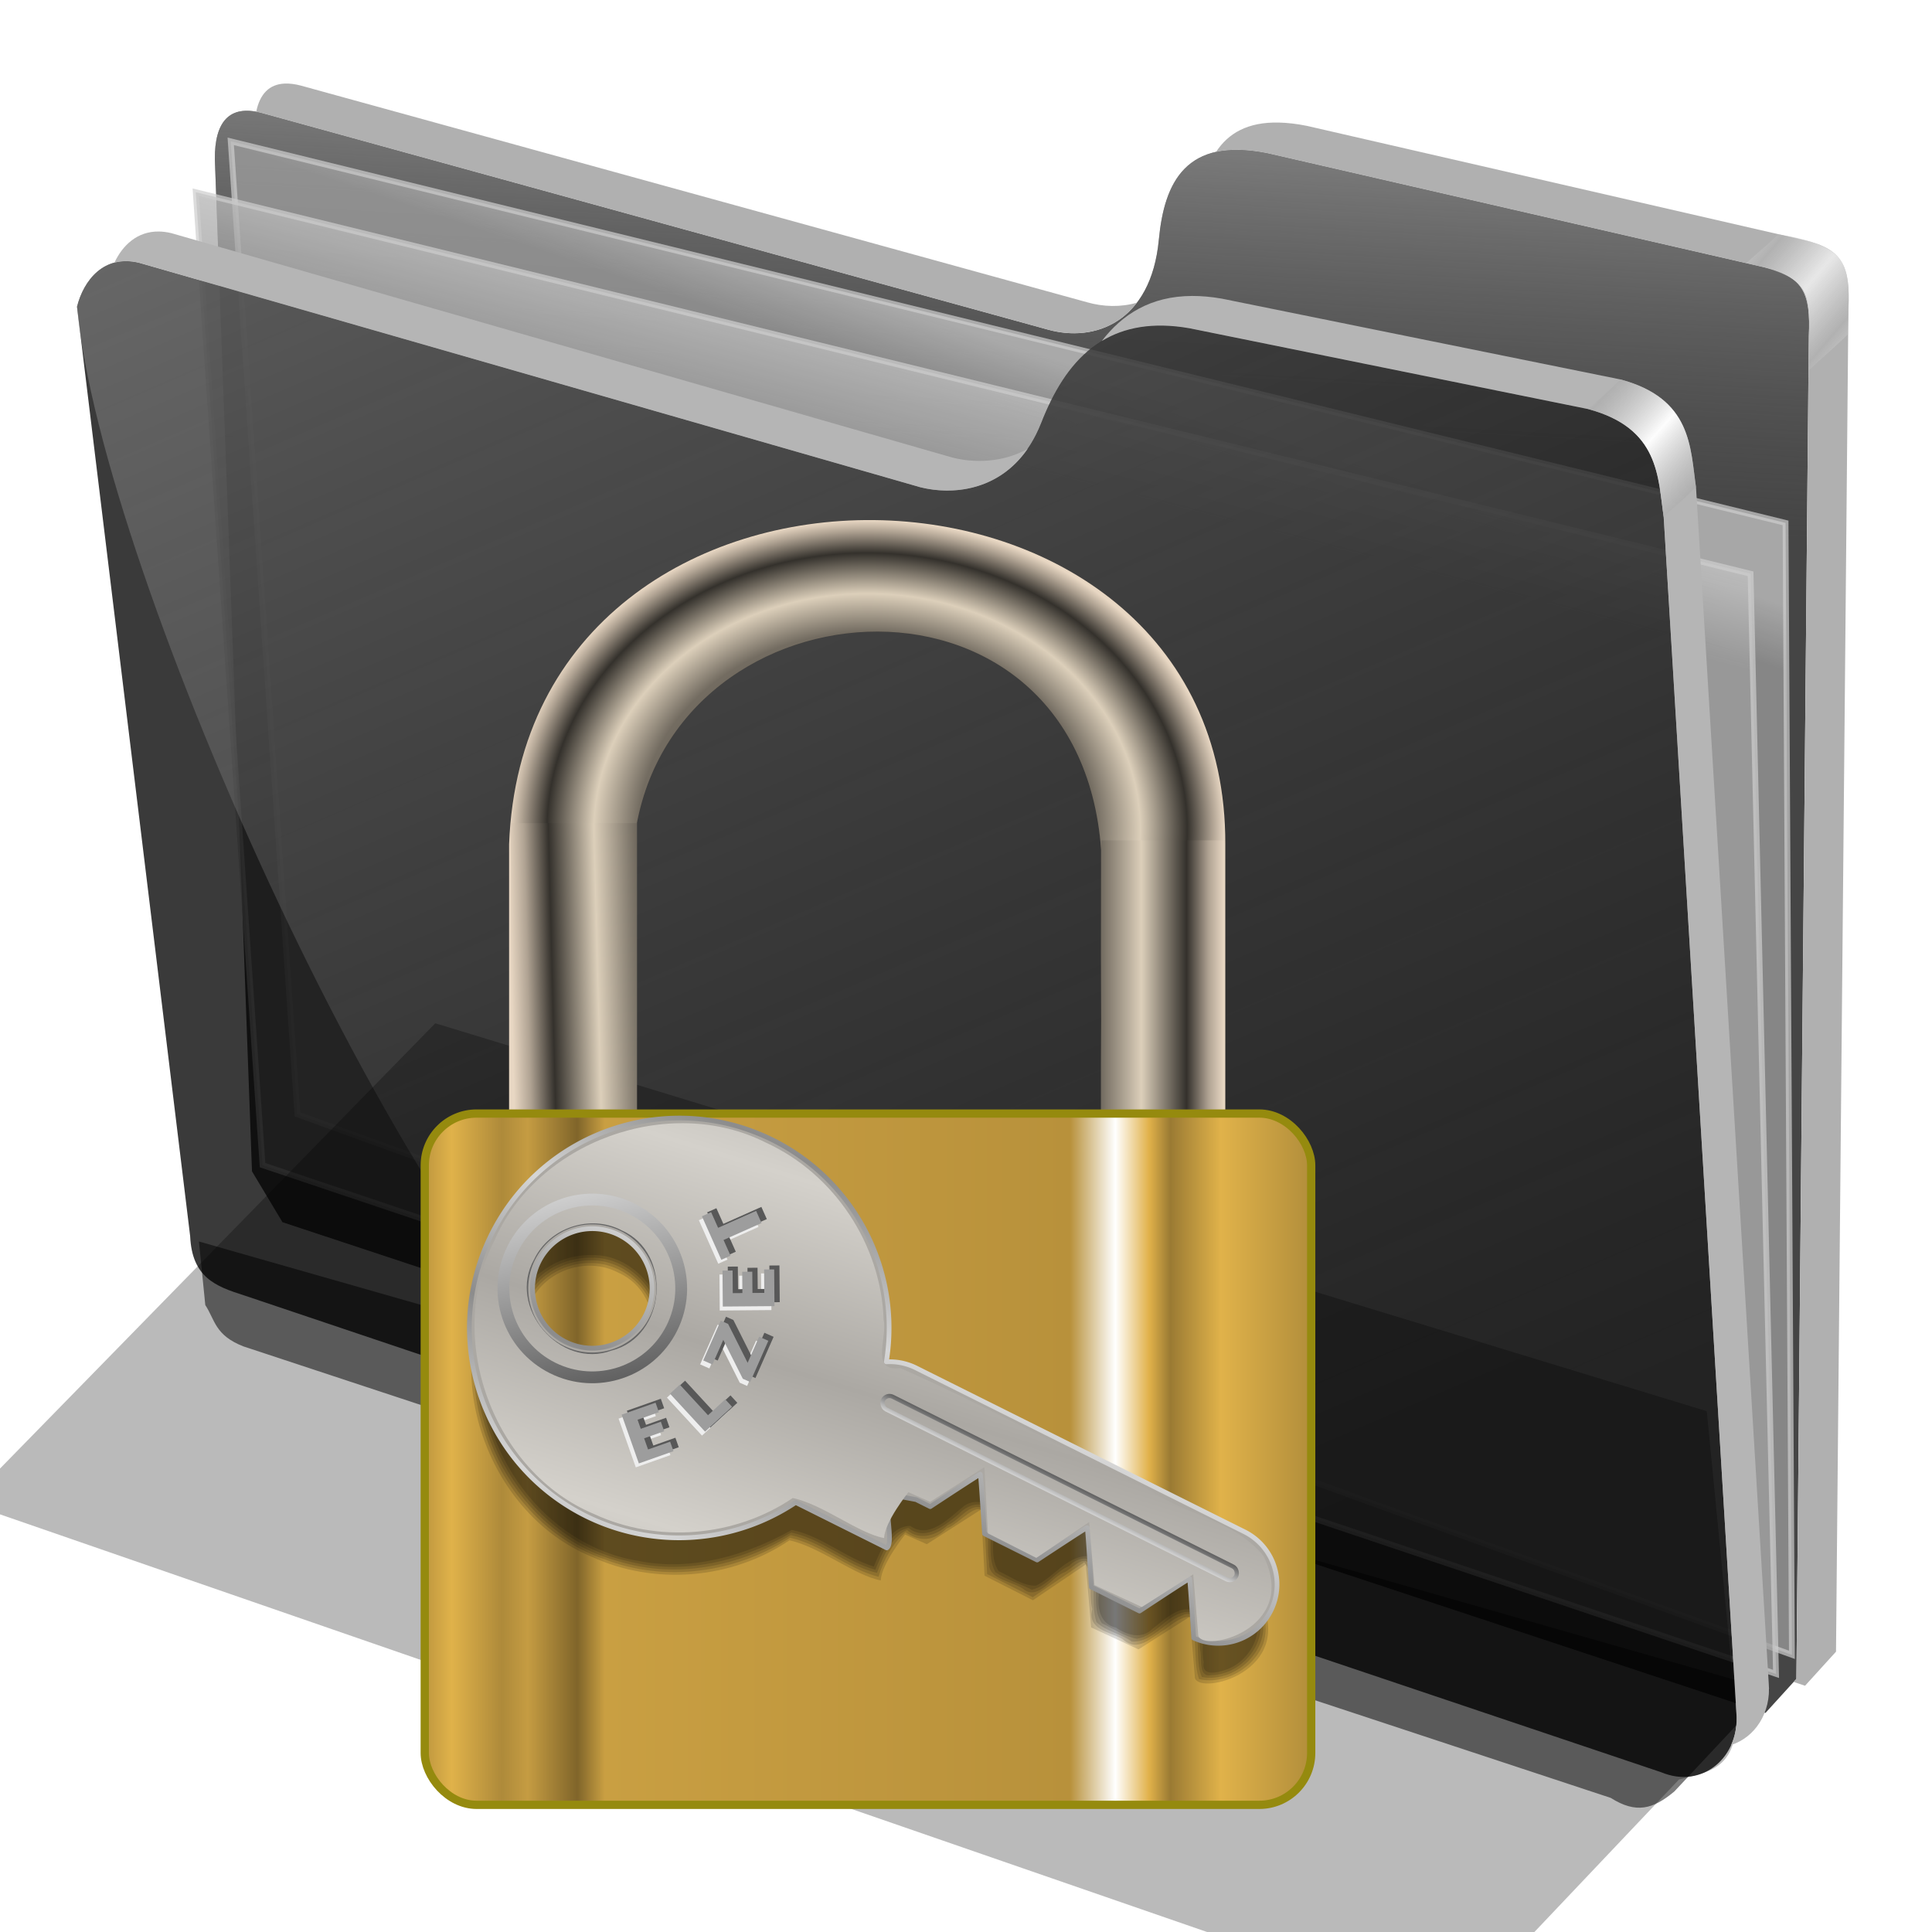 <?xml version="1.0" encoding="UTF-8" standalone="no"?>
<!-- Created with Inkscape (http://www.inkscape.org/) -->

<svg
   xmlns:dc="http://purl.org/dc/elements/1.1/"
   xmlns:cc="http://creativecommons.org/ns#"
   xmlns:rdf="http://www.w3.org/1999/02/22-rdf-syntax-ns#"
   xmlns:svg="http://www.w3.org/2000/svg"
   xmlns="http://www.w3.org/2000/svg"
   xmlns:xlink="http://www.w3.org/1999/xlink"
   xmlns:sodipodi="http://sodipodi.sourceforge.net/DTD/sodipodi-0.dtd"
   xmlns:inkscape="http://www.inkscape.org/namespaces/inkscape"
   id="svg2"
   inkscape:version="0.91 r13725"
   width="256"
   height="256"
   viewBox="0 0 256 256"
   sodipodi:docname="folder-locked2.svg"
   version="1.1">
  <defs
     id="defs6">
    <linearGradient
       inkscape:collect="always"
       id="linearGradient4273">
      <stop
         id="stop4275"
         stop-color="#aba8a3"
         stop-opacity="1" />
      <stop
         offset="1"
         id="stop4277"
         stop-color="#d4d1cb"
         stop-opacity="1" />
    </linearGradient>
    <linearGradient
       inkscape:collect="always"
       id="linearGradient4253">
      <stop
         id="stop4255"
         stop-color="#d6d6d6"
         stop-opacity="1" />
      <stop
         offset="1"
         id="stop4257"
         stop-color="#444444"
         stop-opacity="1" />
    </linearGradient>
    <linearGradient
       inkscape:collect="always"
       id="linearGradient4243">
      <stop
         id="stop4245"
         stop-color="#8c8c8c"
         stop-opacity="1" />
      <stop
         offset="1"
         id="stop4247"
         stop-color="#d6d6d6"
         stop-opacity="1" />
    </linearGradient>
    <linearGradient
       inkscape:collect="always"
       id="linearGradient4235">
      <stop
         id="stop4237"
         stop-color="#d0d0d0"
         stop-opacity="1" />
      <stop
         offset="1"
         id="stop4239"
         stop-color="#626262"
         stop-opacity="1" />
    </linearGradient>
    <linearGradient
       id="linearGradient4196"
       inkscape:collect="always">
      <stop
         id="stop4198"
         stop-color="#45403a"
         stop-opacity="1" />
      <stop
         offset="0.145"
         id="stop4200"
         stop-color="#736c61"
         stop-opacity="1" />
      <stop
         offset="0.424"
         id="stop4202"
         stop-color="#dccfba"
         stop-opacity="1" />
      <stop
         offset="0.739"
         id="stop4204"
         stop-color="#34312c"
         stop-opacity="1" />
      <stop
         offset="0.893"
         id="stop4206"
         stop-color="#b0a393"
         stop-opacity="1" />
      <stop
         id="stop4208"
         offset="1"
         stop-color="#e8d7c3"
         stop-opacity="1" />
    </linearGradient>
    <linearGradient
       id="linearGradient4182"
       inkscape:collect="always">
      <stop
         id="stop4184"
         stop-color="#45403a"
         stop-opacity="1" />
      <stop
         offset="0.133"
         id="stop4186"
         stop-color="#736c61"
         stop-opacity="1" />
      <stop
         offset="0.41"
         id="stop4188"
         stop-color="#dccfba"
         stop-opacity="1" />
      <stop
         offset="0.719"
         id="stop4190"
         stop-color="#34312c"
         stop-opacity="1" />
      <stop
         offset="0.886"
         id="stop4192"
         stop-color="#b0a393"
         stop-opacity="1" />
      <stop
         id="stop4194"
         offset="1"
         stop-color="#e8d7c3"
         stop-opacity="1" />
    </linearGradient>
    <linearGradient
       inkscape:collect="always"
       id="linearGradient4151">
      <stop
         id="stop4153"
         stop-color="#45403a"
         stop-opacity="1" />
      <stop
         id="stop4180"
         offset="0.639"
         stop-color="#736c61"
         stop-opacity="1" />
      <stop
         id="stop4163"
         offset="0.763"
         stop-color="#dccfba"
         stop-opacity="1" />
      <stop
         id="stop4161"
         offset="0.894"
         stop-color="#34312c"
         stop-opacity="1" />
      <stop
         id="stop4159"
         offset="0.965"
         stop-color="#b0a393"
         stop-opacity="1" />
      <stop
         offset="1"
         id="stop4155"
         stop-color="#e8d7c3"
         stop-opacity="1" />
    </linearGradient>
    <linearGradient
       inkscape:collect="always"
       id="linearGradient4148">
      <stop
         id="stop4150"
         stop-color="#be973f"
         stop-opacity="1" />
      <stop
         id="stop4156"
         offset="0.03"
         stop-color="#e0b24a"
         stop-opacity="1" />
      <stop
         offset="0.087"
         id="stop4160"
         stop-color="#ae8a3a"
         stop-opacity="1" />
      <stop
         id="stop4166"
         offset="0.116"
         stop-color="#c59c42"
         stop-opacity="1" />
      <stop
         offset="0.172"
         id="stop4172"
         stop-color="#80652a"
         stop-opacity="1" />
      <stop
         id="stop4174"
         offset="0.203"
         stop-color="#c99f42"
         stop-opacity="1" />
      <stop
         offset="0.728"
         id="stop4170"
         stop-color="#b8913b"
         stop-opacity="1" />
      <stop
         offset="0.779"
         id="stop4168"
         stop-color="#ffffff"
         stop-opacity="1" />
      <stop
         id="stop4164"
         offset="0.817"
         stop-color="#e1b14a"
         stop-opacity="1" />
      <stop
         id="stop4162"
         offset="0.841"
         stop-color="#9a7a33"
         stop-opacity="1" />
      <stop
         offset="0.898"
         id="stop4158"
         stop-color="#e0b24a"
         stop-opacity="1" />
      <stop
         offset="1"
         id="stop4152"
         stop-color="#b28e3b"
         stop-opacity="1" />
    </linearGradient>
    <linearGradient
       inkscape:collect="always"
       xlink:href="#linearGradient4148"
       id="linearGradient4154"
       x1="-165.63"
       y1="175.58"
       x2="-15.528"
       y2="175.58"
       gradientUnits="userSpaceOnUse"
       gradientTransform="matrix(1.113,0,0,1.113,230.923,-11.995)" />
    <radialGradient
       inkscape:collect="always"
       xlink:href="#linearGradient4151"
       id="radialGradient4157"
       cx="86.51"
       cy="77.48"
       fx="86.51"
       fy="77.48"
       r="60.64"
       gradientTransform="matrix(1.113,0,0,0.964,33.656,-9.793)"
       gradientUnits="userSpaceOnUse" />
    <linearGradient
       inkscape:collect="always"
       xlink:href="#linearGradient4182"
       id="linearGradient4173"
       x1="21.991"
       y1="101.85"
       x2="46.893"
       y2="101.2"
       gradientUnits="userSpaceOnUse"
       gradientTransform="matrix(1.113,0,0,1.113,-115.011,-206.468)" />
    <linearGradient
       inkscape:collect="always"
       xlink:href="#linearGradient4196"
       id="linearGradient4189"
       gradientUnits="userSpaceOnUse"
       gradientTransform="matrix(1.084,0,0,1.113,146.361,-209.708)"
       x1="21.991"
       y1="101.2"
       x2="46.893"
       y2="101.2" />
    <linearGradient
       inkscape:collect="always"
       xlink:href="#linearGradient4235"
       id="linearGradient4241"
       x1="14.746"
       y1="283.92"
       x2="35.22"
       y2="308.99"
       gradientUnits="userSpaceOnUse" />
    <linearGradient
       inkscape:collect="always"
       xlink:href="#linearGradient4243"
       id="linearGradient4249"
       x1="50.27"
       y1="307.58"
       x2="50.27"
       y2="285.01"
       gradientUnits="userSpaceOnUse"
       spreadMethod="reflect" />
    <linearGradient
       inkscape:collect="always"
       xlink:href="#linearGradient4253"
       id="linearGradient4259"
       x1="96.68"
       y1="294.43"
       x2="96.68"
       y2="290.62"
       gradientUnits="userSpaceOnUse"
       gradientTransform="matrix(0.767,0,0,1.037,33.464,-10.907)" />
    <linearGradient
       inkscape:collect="always"
       xlink:href="#linearGradient4273"
       id="linearGradient4279"
       x1="40.841"
       y1="298.47"
       x2="35.783"
       y2="267.43"
       gradientUnits="userSpaceOnUse"
       spreadMethod="reflect" />
    <linearGradient
       inkscape:collect="always"
       id="linearGradient4167">
      <stop
         id="stop4169"
         stop-color="#adadad"
         stop-opacity="0.624" />
      <stop
         offset="1"
         id="stop4171"
         stop-color="#ffffff"
         stop-opacity="0.973" />
    </linearGradient>
    <linearGradient
       id="linearGradient4223"
       inkscape:collect="always">
      <stop
         id="stop4225"
         stop-color="#bebebe"
         stop-opacity="0.803" />
      <stop
         id="stop4227"
         offset="1"
         stop-color="#9f9f9f"
         stop-opacity="0.732" />
    </linearGradient>
    <linearGradient
       id="linearGradient4211"
       inkscape:collect="always">
      <stop
         id="stop4213"
         stop-color="#9f9f9f"
         stop-opacity="0.634" />
      <stop
         id="stop4215"
         offset="1"
         stop-color="#696969"
         stop-opacity="0" />
    </linearGradient>
    <linearGradient
       id="linearGradient4171"
       inkscape:collect="always">
      <stop
         id="stop4173"
         stop-color="#b2b2b2"
         stop-opacity="0.624" />
      <stop
         id="stop4175"
         offset="1"
         stop-color="#ffffff"
         stop-opacity="0.698" />
    </linearGradient>
    <linearGradient
       id="linearGradient4142"
       inkscape:collect="always">
      <stop
         id="stop4144"
         stop-color="#909090"
         stop-opacity="0.519" />
      <stop
         id="stop4146"
         offset="1"
         stop-color="#696969"
         stop-opacity="0" />
    </linearGradient>
    <linearGradient
       gradientUnits="userSpaceOnUse"
       y2="324.36"
       x2="278.75"
       y1="63.25"
       x1="165.74"
       id="linearGradient4148-5"
       xlink:href="#linearGradient4142"
       inkscape:collect="always" />
    <filter
       height="1.1"
       y="-0.05"
       width="1.056"
       x="-0.028"
       id="filter4160"
       inkscape:collect="always"
       color-interpolation-filters="sRGB">
      <feGaussianBlur
         id="feGaussianBlur4162"
         stdDeviation="3.563"
         inkscape:collect="always" />
    </filter>
    <linearGradient
       spreadMethod="reflect"
       gradientUnits="userSpaceOnUse"
       y2="114.16"
       x2="387.93"
       y1="106.85"
       x1="379.78"
       id="linearGradient4177"
       xlink:href="#linearGradient4167"
       inkscape:collect="always" />
    <linearGradient
       gradientTransform="translate(26.809,-26.383)"
       y2="114.16"
       x2="387.93"
       y1="108.46"
       x1="381.27"
       spreadMethod="reflect"
       gradientUnits="userSpaceOnUse"
       id="linearGradient4207"
       xlink:href="#linearGradient4171"
       inkscape:collect="always" />
    <linearGradient
       gradientUnits="userSpaceOnUse"
       y2="125.1"
       x2="281.1"
       y1="61.711"
       x1="284.7"
       id="linearGradient4217"
       xlink:href="#linearGradient4211"
       inkscape:collect="always" />
    <linearGradient
       gradientUnits="userSpaceOnUse"
       y2="103.09"
       x2="255.7"
       y1="93.26"
       x1="259.02"
       id="linearGradient4229"
       xlink:href="#linearGradient4223"
       inkscape:collect="always" />
    <linearGradient
       gradientUnits="userSpaceOnUse"
       y2="117.29"
       x2="258.99"
       y1="102.54"
       x1="262.84"
       id="linearGradient4237"
       xlink:href="#linearGradient4223"
       inkscape:collect="always" />
    <filter
       height="1.136"
       y="-0.068"
       width="1.049"
       x="-0.024"
       id="filter4257"
       inkscape:collect="always"
       color-interpolation-filters="sRGB">
      <feGaussianBlur
         id="feGaussianBlur4259"
         stdDeviation="2.754"
         inkscape:collect="always" />
    </filter>
  </defs>
  <sodipodi:namedview
     pagecolor="#ffffff"
     bordercolor="#666666"
     borderopacity="1"
     objecttolerance="10"
     gridtolerance="10"
     guidetolerance="10"
     inkscape:pageopacity="0"
     inkscape:pageshadow="2"
     inkscape:window-width="1920"
     inkscape:window-height="1056"
     id="namedview4"
     showgrid="false"
     showguides="true"
     inkscape:guide-bbox="true"
     inkscape:zoom="3.5351562"
     inkscape:cx="128"
     inkscape:cy="128"
     inkscape:window-x="0"
     inkscape:window-y="0"
     inkscape:window-maximized="1"
     inkscape:current-layer="svg2"
     inkscape:snap-global="false" />
  <g
     transform="matrix(0.771,0,0,0.771,-79.389,-30.817)"
     id="g4261">
    <path
       d="m 137.158,253.333 1.093,10.929 c 1.695,2.564 1.625,5.182 6.557,7.104 l 234.99,77.596 c 4.362,2.76 7.274,1.936 10.911,-1.093 l 16.393,-17.486 z"
       id="path4239"
       inkscape:connector-curvature="0"
       sodipodi:nodetypes="ccccccc"
       stroke-opacity="1"
       fill="#000000"
       filter="url(#filter4257)"
       fill-rule="evenodd"
       stroke="none"
       stroke-linejoin="miter"
       fill-opacity="0.514"
       stroke-linecap="butt"
       stroke-width="1" />
    <path
       d="M 146.277,241.277 139.894,67.34 c -0.054,-6.438 2.499,-9.417 7.979,-7.979 l 135.106,37.234 c 8.126,2.326 17.809,-1.267 19.149,-15.426 0.936,-9.894 4.671,-17.67 18.617,-14.894 l 85.638,19.681 c 6.411,1.511 7.818,4.448 7.447,11.702 l -2.128,230.851 -5.319,5.851 -254.867,-84.342 z"
       id="path4198"
       inkscape:connector-curvature="0"
       sodipodi:nodetypes="ccccsccccccc"
       stroke-opacity="1"
       fill="#000000"
       fill-rule="evenodd"
       stroke="none"
       stroke-linejoin="miter"
       fill-opacity="0.73"
       stroke-linecap="butt"
       stroke-width="1" />
    <path
       sodipodi:nodetypes="ccccsccccccc"
       inkscape:connector-curvature="0"
       id="path4209"
       d="M 146.277,241.277 139.894,67.34 c -0.054,-6.438 2.499,-9.417 7.979,-7.979 l 135.106,37.234 c 8.126,2.326 17.809,-1.267 19.149,-15.426 0.936,-9.894 4.671,-17.67 18.617,-14.894 l 85.638,19.681 c 6.411,1.511 7.818,4.448 7.447,11.702 l -2.128,230.851 -5.319,5.851 -254.867,-84.342 z"
       stroke-opacity="1"
       fill="url(#linearGradient4217)"
       fill-rule="evenodd"
       stroke="none"
       stroke-linejoin="miter"
       fill-opacity="1"
       stroke-linecap="butt"
       stroke-width="1" />
    <path
       inkscape:connector-curvature="0"
       id="path4221"
       d="m 142.623,64.262 267.213,65.574 1.093,194.536 -256.831,-92.896 z"
       sodipodi:nodetypes="ccccc"
       stroke-opacity="0.705"
       fill="url(#linearGradient4229)"
       fill-rule="evenodd"
       stroke="#cecece"
       stroke-linejoin="miter"
       fill-opacity="1"
       stroke-linecap="butt"
       stroke-width="1" />
    <path
       d="m 136.612,73.005 267.213,65.574 4.372,189.071 -260.109,-87.432 z"
       id="path4219"
       inkscape:connector-curvature="0"
       stroke-opacity="0.705"
       fill="url(#linearGradient4237)"
       fill-rule="evenodd"
       stroke="#cecece"
       stroke-linejoin="miter"
       fill-opacity="1"
       stroke-linecap="butt"
       stroke-width="1" />
    <path
       d="m 116.204,92.685 c 1.132,-4.541 4.635,-9.034 10.687,-7.545 L 261.111,123.704 c 6.481,1.636 16.363,0.332 20.833,-11.111 4.009,-10.262 10.874,-18.78 25.463,-16.204 l 68.519,13.889 c 12.253,3.29 11.967,11.681 12.963,18.519 l 12.5,205.556 c 0.65,7.443 -5.751,13.213 -12.963,10.185 L 144.907,262.593 c -4.922,-1.559 -8.94,-3.097 -9.259,-10.185 z"
       id="path4138"
       inkscape:connector-curvature="0"
       sodipodi:nodetypes="cccscccccccc"
       stroke-opacity="1"
       fill="#000000"
       fill-rule="evenodd"
       stroke="none"
       stroke-linejoin="miter"
       fill-opacity="0.77"
       stroke-linecap="butt"
       stroke-width="1" />
    <path
       sodipodi:nodetypes="cccsccccccc"
       inkscape:connector-curvature="0"
       id="path4140"
       d="m 116.204,92.685 c 1.132,-4.541 4.635,-9.034 10.687,-7.545 L 261.111,123.704 c 6.481,1.636 16.363,0.332 20.833,-11.111 4.009,-10.262 10.874,-18.78 25.463,-16.204 l 68.519,13.889 c 12.253,3.29 11.967,11.681 12.963,18.519 l 12.5,205.556 c 0.65,7.443 -5.751,13.213 -12.963,10.185 L 209.722,283.889 C 173.765,257.83 120.359,138.216 116.204,92.685 Z"
       stroke-opacity="1"
       fill="url(#linearGradient4148-5)"
       fill-rule="evenodd"
       stroke="none"
       stroke-linejoin="miter"
       fill-opacity="1"
       stroke-linecap="butt"
       stroke-width="1" />
    <path
       d="m 177.778,215.833 -80.556,82.407 255.556,88.426 38.75,-40.871 c 4.635,-1.302 9.968,-1.381 9.861,-10.981 L 396.296,282.5 Z"
       id="path4150"
       inkscape:connector-curvature="0"
       sodipodi:nodetypes="ccccccc"
       stroke-opacity="1"
       fill="#000000"
       filter="url(#filter4160)"
       fill-rule="evenodd"
       stroke="none"
       stroke-linejoin="miter"
       fill-opacity="0.273"
       stroke-linecap="butt"
       stroke-width="1" />
    <path
       inkscape:connector-curvature="0"
       d="m 130.297,79.758 c -3.737,-0.059 -6.271,2.374 -7.662,5.354 1.245,-0.331 2.659,-0.363 4.256,0.029 l 134.221,38.562 c 5.499,1.388 13.442,0.658 18.455,-6.582 -4.306,2.386 -9.166,2.433 -12.9,1.49 L 132.447,80.047 c -0.757,-0.186 -1.473,-0.278 -2.15,-0.289 z m 177.547,11.074 c -7.107,0.029 -11.993,3.152 -15.514,7.738 3.827,-2.318 8.719,-3.304 15.078,-2.182 l 68.518,13.889 c 12.253,3.29 11.967,11.682 12.963,18.52 l 12.5,205.555 c 0.175,2.008 -0.176,3.885 -0.904,5.51 4.096,-1.288 6.901,-5.556 6.461,-10.602 l -12.5,-205.557 c -0.996,-6.838 -0.71,-15.227 -12.963,-18.518 L 312.963,91.297 c -1.824,-0.322 -3.527,-0.471 -5.119,-0.465 z"
       id="path4164"
       stroke-opacity="1"
       fill="#b5b5b5"
       fill-rule="evenodd"
       stroke="none"
       stroke-linejoin="miter"
       fill-opacity="1"
       stroke-linecap="butt"
       stroke-width="1" />
    <path
       id="path4169"
       d="m 375.926,110.277 c 12.253,3.29 11.967,11.682 12.963,18.52 2.184,-2.058 3.134,-2.713 5.557,-5.094 -0.996,-6.838 -0.71,-15.227 -12.963,-18.518 -2.398,2.288 -2.992,2.799 -5.557,5.092 z"
       inkscape:connector-curvature="0"
       sodipodi:nodetypes="ccccc"
       stroke-opacity="1"
       fill="url(#linearGradient4177)"
       fill-rule="evenodd"
       stroke="none"
       stroke-linejoin="miter"
       fill-opacity="1"
       stroke-linecap="butt"
       stroke-width="1" />
    <path
       inkscape:connector-curvature="0"
       d="m 151.904,54.332 c -2.674,0.112 -4.278,1.802 -4.9,4.838 0.282,0.052 0.57,0.113 0.869,0.191 l 135.105,37.234 c 5.412,1.549 11.51,0.467 15.379,-4.605 -2.772,0.802 -5.762,0.728 -8.57,-0.076 L 154.682,54.682 c -1.027,-0.27 -1.954,-0.384 -2.777,-0.35 z m 170.883,6.701 c -5.399,-0.127 -8.737,1.853 -10.814,5.035 2.347,-0.519 5.228,-0.496 8.771,0.209 l 85.639,19.68 c 6.411,1.511 7.818,4.449 7.447,11.703 l -2.129,230.85 -0.475,0.521 1.965,0.65 5.318,-5.852 2.129,-230.852 c 0.371,-7.255 -1.036,-10.19 -7.447,-11.701 L 327.553,61.596 c -1.743,-0.347 -3.327,-0.529 -4.766,-0.562 z"
       id="path4200"
       stroke-opacity="1"
       fill="#b0b0b0"
       fill-rule="evenodd"
       stroke="none"
       stroke-linejoin="miter"
       fill-opacity="1"
       stroke-linecap="butt"
       stroke-width="1" />
    <path
       sodipodi:nodetypes="ccccc"
       inkscape:connector-curvature="0"
       d="m 403.124,85.141 c 12.402,2.867 10.717,4.984 10.703,18.468 2.184,-2.058 4.251,-3.752 6.674,-6.133 0.485,-12.137 1.005,-14.994 -11.898,-17.245 -2.398,2.288 -2.914,2.617 -5.479,4.91 z"
       id="path4205"
       stroke-opacity="1"
       fill="url(#linearGradient4207)"
       fill-rule="evenodd"
       stroke="none"
       stroke-linejoin="miter"
       fill-opacity="1"
       stroke-linecap="butt"
       stroke-width="1" />
  </g>
  <g
     id="g4228"
     transform="matrix(0.703,0,0,0.703,23.552,64.385)">
    <g
       id="g4221">
      <path
         d="m 85.853,121.175 0,-52.557 c 4.372,-51.657 83.943,-58.012 88.194,0 l 0,54.716 23.398,0 0,-55.796 c 0.306,-80.025 -131.835,-82.894 -134.991,0 l 0,55.436 z"
         id="path4176"
         inkscape:connector-curvature="0"
         sodipodi:nodetypes="ccccccccc"
         style="fill:#45403a;fill-opacity:1;fill-rule:evenodd;stroke:none;stroke-width:1;stroke-linecap:butt;stroke-linejoin:miter;stroke-opacity:1" />
      <path
         sodipodi:nodetypes="ccccccccc"
         inkscape:connector-curvature="0"
         id="path4149"
         d="m 85.853,121.175 0,-52.557 c 4.372,-51.657 83.943,-58.012 88.194,0 l 0,54.716 23.398,0 0,-55.796 c 0.306,-80.025 -131.835,-82.894 -134.991,0 l 0,55.436 z"
         style="fill:url(#radialGradient4157);fill-opacity:1;fill-rule:evenodd;stroke:none;stroke-width:1;stroke-linecap:butt;stroke-linejoin:miter;stroke-opacity:1" />
      <rect
         id="rect4165"
         width="23.758"
         height="60.48"
         x="-86.57"
         y="-124.05"
         transform="scale(-1,-1)"
         stroke-miterlimit="4"
         style="opacity:1;fill:url(#linearGradient4173);fill-opacity:1;fill-rule:nonzero;stroke:none;stroke-width:6.9;stroke-linecap:round;stroke-linejoin:round;stroke-miterlimit:4;stroke-dasharray:none;stroke-opacity:1" />
      <rect
         transform="scale(1,-1)"
         y="-127.29"
         x="174.05"
         height="60.48"
         width="23.13"
         id="rect4187"
         stroke-miterlimit="4"
         style="opacity:1;fill:url(#linearGradient4189);fill-opacity:1;fill-rule:nonzero;stroke:none;stroke-width:6.9;stroke-linecap:round;stroke-linejoin:round;stroke-miterlimit:4;stroke-dasharray:none;stroke-opacity:1" />
      <rect
         id="rect4138"
         width="167.08"
         height="130.3"
         x="46.559"
         y="118.3"
         ry="9.778"
         stroke-miterlimit="4"
         rx="9.778"
         style="opacity:1;fill:url(#linearGradient4154);fill-opacity:1;fill-rule:nonzero;stroke:#958a0e;stroke-width:1.558;stroke-linecap:round;stroke-linejoin:round;stroke-miterlimit:4;stroke-dasharray:none;stroke-opacity:1" />
    </g>
    <g
       transform="translate(226.109,42.913)"
       id="g4445"
       style="fill:#000000;fill-opacity:0.144">
      <path
         sodipodi:nodetypes="cccccccccccccccccccccccc"
         inkscape:connector-curvature="0"
         id="path4356"
         d="m -115.873,88.847 c -18.257,-9.259 -43.214,-0.208 -51.264,18.63 -9.315,18.354 -0.101,43.45 18.906,51.387 11.941,5.54 26.508,4.349 37.421,-3.037 5.785,1.264 12.269,6.618 17.215,7.56 0.067,-3.02 4.57,-8.649 4.57,-8.649 l 4.111,1.819 10.222,-6.543 0.658,12.483 9.116,4.627 9.959,-6.75 1.012,11.873 8.929,4.135 9.681,-6.164 0.946,11.545 c 0.877,3.353 19.118,-1.205 12.294,-15.003 -5.17,-6.452 -14.412,-7.719 -21.103,-12.171 -15.829,-7.617 -31.29,-16.171 -47.335,-23.238 -5.748,0.76 -2.419,-5.625 -3.152,-9.098 -0.453,-14.151 -9.293,-27.52 -22.188,-33.407 z m -27.203,16.53 c 9.704,4.253 8.415,20.028 -1.854,22.646 -9.77,3.645 -19.796,-8.17 -14.613,-17.217 2.863,-5.955 10.619,-8.513 16.467,-5.429 z"
         stroke-miterlimit="4"
         style="opacity:1;fill:#000000;fill-opacity:0.144;fill-rule:nonzero;stroke:none;stroke-width:0.8;stroke-linecap:round;stroke-linejoin:round;stroke-miterlimit:4;stroke-dasharray:none;stroke-opacity:1" />
      <path
         d="m -132.326,85.689 c -15.328,0.166 -30.363,9.964 -35.539,24.604 -7.511,18.691 2.914,42.456 22.074,49.061 11.526,4.516 24.865,2.619 35.098,-4.014 5.979,1.315 10.935,5.93 16.672,7.354 0.913,-3.095 2.689,-6.37 5.088,-8.384 2.778,1.896 5.339,1.651 7.768,-0.744 2.122,-0.585 6.146,-5.778 7.027,-2.578 0.197,3.732 0.393,7.464 0.59,11.197 2.865,1.454 5.73,2.908 8.596,4.361 3.238,-2.195 6.475,-4.389 9.713,-6.584 1.869,1.999 0.798,6.034 1.502,8.84 -0.95,3.878 3.156,4.213 5.71,5.636 2.899,2.696 5.415,-0.349 8.035,-1.845 2.293,-1.801 6.218,-4.485 5.4,0.576 0.474,2.869 0.067,6.15 0.98,8.817 4.807,1.148 10.439,-2.115 12.129,-6.756 1.503,-4.773 -1.113,-9.806 -5.426,-12.049 -5.99,-3.537 -12.811,-5.581 -18.785,-9.245 -14.996,-7.311 -29.651,-15.329 -44.921,-22.071 -2.91,0.822 -4.542,-2.307 -3.791,-4.765 2.053,-16.817 -9.252,-33.812 -25.143,-39.307 -4.065,-1.5 -8.417,-2.177 -12.777,-2.102 z m -15.965,17.873 c 6.78,-0.048 12.818,6.011 12.322,12.873 0.166,6.509 -5.142,12.363 -11.666,12.717 -9.51,1.008 -17.505,-10.955 -12.057,-19.146 2.217,-4.054 6.821,-6.522 11.4,-6.443 z"
         id="path4429"
         inkscape:connector-curvature="0"
         stroke-miterlimit="4"
         style="opacity:1;fill:#000000;fill-opacity:0.144;fill-rule:nonzero;stroke:none;stroke-width:0.8;stroke-linecap:round;stroke-linejoin:round;stroke-miterlimit:4;stroke-dasharray:none;stroke-opacity:1" />
      <path
         d="m -132.311,86.189 c -16.326,0.035 -32.272,11.667 -36.275,27.803 -5.234,18.794 6.505,40.804 25.614,45.802 10.907,3.373 22.872,0.926 32.394,-4.941 5.868,1.192 10.685,5.861 16.262,7.109 1.154,-2.997 2.651,-6.724 5.65,-8.074 2.43,2.104 5.651,0.944 7.721,-0.943 2.186,-0.866 4.093,-4.353 6.691,-3.145 1.523,2.996 0.496,6.85 1.088,10.148 -0.33,3.459 4.619,3.482 6.79,5.314 2.709,1.642 5.045,-2.613 7.594,-3.505 1.386,-0.798 3.902,-3.606 4.69,-0.897 1.15,3.345 0.098,7.127 1.146,10.387 1.855,1.775 4.599,2.178 6.65,3.67 3.785,0.222 6.171,-3.776 9.555,-4.945 2.058,-1.089 3.348,1.463 2.65,3.195 0.537,2.747 -0.087,5.921 1.01,8.42 6.59,1.264 13.8,-5.806 10.934,-12.352 -2.495,-6.285 -9.851,-7.724 -15.279,-10.579 -17.807,-8.604 -35.154,-18.21 -53.239,-26.265 -3.386,0.896 -5.287,-3.394 -4.152,-6.137 2.035,-20.991 -16.414,-40.772 -37.494,-40.064 z M -148.279,103.062 c 7.756,-0.168 14.236,7.657 12.711,15.258 -0.837,8.466 -11.094,14.221 -18.637,10.025 -6.997,-3.401 -10.397,-13.406 -5.205,-19.734 2.498,-3.532 6.825,-5.617 11.131,-5.549 z"
         id="path4433"
         inkscape:connector-curvature="0"
         stroke-miterlimit="4"
         style="opacity:1;fill:#000000;fill-opacity:0.144;fill-rule:nonzero;stroke:none;stroke-width:0.8;stroke-linecap:round;stroke-linejoin:round;stroke-miterlimit:4;stroke-dasharray:none;stroke-opacity:1" />
      <path
         d="m -132.301,86.689 c -17.67,-0.093 -34.683,14.035 -36.711,31.83 -2.579,17.896 9.651,37.371 27.689,41.219 10.43,2.796 21.746,-0.023 30.852,-5.373 5.753,1.16 10.282,5.513 15.85,7.008 1.263,-2.983 2.747,-7.213 6.271,-7.873 3.153,2.643 6.961,-0.628 9.475,-2.631 1.335,-1.608 5.022,-3.061 5.564,-0.033 1.16,3.549 -0.482,7.709 1.303,10.988 2.094,1.441 4.652,2.174 6.869,3.311 2.784,-0.572 4.455,-3.376 7.036,-4.467 1.13,-1.297 3.991,-2.379 4.489,0.047 1.419,3.414 -0.414,7.724 1.682,10.721 2.114,1.039 4.334,2.549 6.582,2.945 3.911,-0.543 6.226,-5.562 10.346,-5.02 2.647,1.553 1.116,5.02 1.693,7.504 0.229,1.568 -0.423,4.906 2.094,4.363 6.078,-0.072 11.654,-7.25 8.1,-12.893 -3.673,-6.15 -11.501,-7.076 -17.228,-10.547 -16.889,-8.186 -33.366,-17.466 -50.565,-24.834 -3.847,0.582 -5.605,-4.293 -4.358,-7.311 1.751,-20.32 -16.582,-39.769 -37.032,-38.955 z m -15.973,15.873 c 8.69,-0.277 15.53,9.311 12.922,17.447 -2.016,8.792 -13.86,13.462 -21.027,7.609 -6.488,-4.498 -8.365,-14.927 -2.367,-20.615 2.664,-2.862 6.568,-4.498 10.473,-4.441 z"
         id="path4437"
         inkscape:connector-curvature="0"
         stroke-miterlimit="4"
         style="opacity:1;fill:#000000;fill-opacity:0.144;fill-rule:nonzero;stroke:none;stroke-width:0.8;stroke-linecap:round;stroke-linejoin:round;stroke-miterlimit:4;stroke-dasharray:none;stroke-opacity:1" />
      <path
         d="m -132.289,87.189 c -18.533,-0.174 -36.022,15.647 -36.516,34.382 -0.995,17.462 11.829,35.32 29.554,38.138 9.985,2.034 20.245,-1.048 28.889,-5.832 5.629,1.128 10.021,5.241 15.453,6.895 1.295,-3.066 2.975,-7.558 6.867,-7.666 3.501,2.579 7.255,-1.431 9.861,-3.518 1.738,-1.619 5.303,-1.368 5.457,1.461 1.091,3.406 -0.729,7.637 1.375,10.611 2.22,0.99 4.643,2.846 7.01,2.705 3.293,-1.567 5.643,-5.361 9.477,-5.564 2.848,0.993 2.202,5.043 2.336,7.438 -0.26,2.547 0.386,5.425 3.252,6.041 2.063,1.429 4.939,2.283 6.945,0.176 2.246,-1.675 5.737,-5.273 8.527,-2.736 1.748,2.659 0.439,6.086 1.081,9.054 -0.519,2.801 2.568,2.016 4.1,1.469 5,-1.612 8.266,-8.417 4.361,-12.709 -4.55,-5.589 -12.259,-6.477 -18.135,-10.191 -16.309,-7.889 -32.123,-17.009 -48.859,-23.848 -4.235,0.172 -5.777,-5.143 -4.472,-8.458 1.387,-19.722 -16.608,-38.682 -36.563,-37.847 z m -15.982,14.873 c 9.853,-0.361 17.07,11.481 12.695,20.2 -3.483,8.355 -15.769,11.452 -22.304,4.811 -6.482,-5.475 -6.879,-16.989 0.459,-21.949 2.596,-2.002 5.871,-3.105 9.15,-3.062 z"
         id="path4441"
         inkscape:connector-curvature="0"
         stroke-miterlimit="4"
         style="opacity:1;fill:#000000;fill-opacity:0.144;fill-rule:nonzero;stroke:none;stroke-width:0.8;stroke-linecap:round;stroke-linejoin:round;stroke-miterlimit:4;stroke-dasharray:none;stroke-opacity:1" />
    </g>
    <g
       transform="matrix(0.996,0.497,-0.497,0.996,202.288,-157.335)"
       id="g4325">
      <path
         inkscape:connector-curvature="0"
         d="m 40.174,261.74 c -19.634,-9.1e-4 -35.551,15.915 -35.551,35.549 1.673e-4,19.634 15.917,35.55 35.551,35.549 12.739,-0.021 24.493,-6.856 30.811,-17.918 l 17.238,0 c 0.789,-1.391 -4.255,-6.639 -3.252,-8.385 l 4.047,-1.152 2.666,0 c 2.64,-4.552 5.061,-8.682 5.137,-8.682 0.077,0 2.451,4.059 5.129,8.682 l 9.973,0 c 2.678,-4.623 5.052,-8.682 5.129,-8.682 0.077,0 2.46,4.075 5.129,8.682 l 9.107,0 c 2.668,-4.607 5.052,-8.682 5.129,-8.682 0.076,0 2.49,4.12 5.125,8.664 5.356,-0.188 9.615,-4.551 9.615,-9.955 0,-5.524 -4.447,-9.971 -9.971,-9.971 l -62.139,0 c -1.809,0 -3.499,0.485 -4.959,1.32 C 69.478,271.896 55.736,261.758 40.174,261.74 Z m -16.186,26.012 a 10.116,10.116 0 0 1 10.115,10.117 10.116,10.116 0 0 1 -10.115,10.115 10.116,10.116 0 0 1 -10.115,-10.115 10.116,10.116 0 0 1 10.115,-10.117 z"
         id="path4210"
         stroke-miterlimit="4"
         style="opacity:1;fill:#aba8a3;fill-opacity:1;fill-rule:nonzero;stroke:url(#linearGradient4249);stroke-width:0.8;stroke-linecap:round;stroke-linejoin:round;stroke-miterlimit:4;stroke-dasharray:none;stroke-opacity:1" />
      <circle
         id="path4228"
         cx="23.988"
         cy="297.87"
         r="11.85"
         stroke-miterlimit="4"
         style="opacity:1;fill:none;fill-opacity:0.732;fill-rule:nonzero;stroke:#666666;stroke-width:2;stroke-linecap:round;stroke-linejoin:round;stroke-miterlimit:4;stroke-dasharray:none;stroke-opacity:1" />
      <path
         d="m 39.268,262.652 c -18.39,-0.117 -34.82,17.171 -33.732,35.543 -0.123,18.491 17.352,34.966 35.814,33.721 11.821,-0.338 23.053,-7.14 28.861,-17.455 5.158,-1.305 12.517,0.397 16.871,-0.83 -1.158,-2.455 0.204,-8.786 0.204,-8.786 l 4.035,-0.187 5.591,-9.361 5.537,9.77 9.184,0.061 5.297,-9.421 5.577,9.138 8.836,-0.258 5.309,-8.839 5.393,8.9 c 2.051,2.344 14.884,-8.639 3.863,-16.992 -6.744,-3.112 -14.682,-0.423 -21.846,-1.316 -15.78,0.229 -31.64,-0.444 -47.373,0.312 -4.315,2.917 -4.202,-3.551 -6.184,-6.049 C 64.464,269.41 51.994,262.211 39.268,262.652 Z m -15.234,24.201 c 9.507,-0.475 14.8,12.723 7.596,18.947 -6.391,6.85 -19.191,1.376 -18.654,-7.977 -0.088,-5.935 5.12,-11.103 11.059,-10.971 z"
         id="path4269"
         inkscape:connector-curvature="0"
         sodipodi:nodetypes="cccccccccccccccccccccccc"
         stroke-miterlimit="4"
         style="opacity:1;fill:url(#linearGradient4279);fill-opacity:1;fill-rule:nonzero;stroke:none;stroke-width:0.8;stroke-linecap:round;stroke-linejoin:round;stroke-miterlimit:4;stroke-dasharray:none;stroke-opacity:1" />
      <circle
         r="15.05"
         cy="297.87"
         cx="23.988"
         id="circle4233"
         stroke-miterlimit="4"
         style="opacity:1;fill:none;fill-opacity:0.732;fill-rule:nonzero;stroke:url(#linearGradient4241);stroke-width:2;stroke-linecap:round;stroke-linejoin:round;stroke-miterlimit:4;stroke-dasharray:none;stroke-opacity:1" />
      <rect
         id="rect4251"
         width="66.817"
         height="2.411"
         x="76.48"
         y="291.57"
         ry="1.205"
         stroke-miterlimit="4"
         rx="1.205"
         style="opacity:1;fill:none;fill-opacity:0.732;fill-rule:nonzero;stroke:url(#linearGradient4259);stroke-width:0.713;stroke-linecap:round;stroke-linejoin:round;stroke-miterlimit:4;stroke-dasharray:none;stroke-opacity:1" />
      <g
         transform="matrix(-0.619,-0.786,0.786,-0.619,-132.908,592.432)"
         id="g4301"
         font-style="normal"
         word-spacing="0"
         line-height="126%"
         font-weight="bold"
         baseline-shift="0"
         font-stretch="normal"
         letter-spacing="0.04"
         font-variant="normal"
         style="font-style:normal;font-variant:normal;font-weight:bold;font-stretch:normal;line-height:126%;font-family:Sans;letter-spacing:0.04;word-spacing:0;baseline-shift:0px;fill:#eeeeee;fill-opacity:1;stroke:none;stroke-width:1;stroke-linecap:butt;stroke-linejoin:miter;stroke-opacity:1">
        <path
           inkscape:connector-curvature="0"
           id="path4303"
           d="m 111.802,305.246 0.821,6.032 -1.69,0.23 -0.517,-3.797 -1.614,0.22 0.486,3.571 -1.69,0.23 -0.486,-3.571 -1.986,0.27 0.534,3.925 -1.69,0.23 -0.838,-6.16 8.668,-1.179 z"
           font-style="normal"
           line-height="126%"
           font-weight="bold"
           baseline-shift="0"
           font-stretch="normal"
           letter-spacing="0.04"
           font-variant="normal"
           style="font-style:normal;font-variant:normal;font-weight:bold;font-stretch:normal;line-height:126%;font-family:Sans;letter-spacing:0.04;baseline-shift:0px;fill:#eeeeee;fill-opacity:1" />
        <path
           inkscape:connector-curvature="0"
           id="path4305"
           d="m 113.621,313.983 1.162,1.934 -6.037,3.627 2.04,3.395 -1.462,0.878 -3.201,-5.329 7.499,-4.505 z"
           font-style="normal"
           line-height="126%"
           font-weight="bold"
           baseline-shift="0"
           font-stretch="normal"
           letter-spacing="0.04"
           font-variant="normal"
           style="font-style:normal;font-variant:normal;font-weight:bold;font-stretch:normal;line-height:126%;font-family:Sans;letter-spacing:0.04;baseline-shift:0px;fill:#eeeeee;fill-opacity:1" />
        <path
           inkscape:connector-curvature="0"
           id="path4307"
           d="m 117.99,320.626 5.988,4.268 -0.792,1.112 -7.117,1.9 3.932,2.802 -0.99,1.389 -6.208,-4.424 0.792,-1.112 7.117,-1.9 -3.712,-2.646 0.99,-1.389 z"
           font-style="normal"
           line-height="126%"
           font-weight="bold"
           baseline-shift="0"
           font-stretch="normal"
           letter-spacing="0.04"
           font-variant="normal"
           style="font-style:normal;font-variant:normal;font-weight:bold;font-stretch:normal;line-height:126%;font-family:Sans;letter-spacing:0.04;baseline-shift:0px;fill:#eeeeee;fill-opacity:1" />
        <path
           inkscape:connector-curvature="0"
           id="path4309"
           d="m 126.249,325.724 5.971,1.186 -0.332,1.672 -3.759,-0.747 -0.317,1.598 3.534,0.702 -0.332,1.672 -3.534,-0.702 -0.39,1.966 3.885,0.772 -0.332,1.672 -6.098,-1.211 1.704,-8.58 z"
           font-style="normal"
           line-height="126%"
           font-weight="bold"
           baseline-shift="0"
           font-stretch="normal"
           letter-spacing="0.04"
           font-variant="normal"
           style="font-style:normal;font-variant:normal;font-weight:bold;font-stretch:normal;line-height:126%;font-family:Sans;letter-spacing:0.04;baseline-shift:0px;fill:#eeeeee;fill-opacity:1" />
        <path
           inkscape:connector-curvature="0"
           id="path4311"
           d="m 134.05,327.086 7.877,-1.722 0.364,1.666 -2.833,0.619 1.504,6.881 -2.204,0.482 -1.504,-6.881 -2.839,0.621 -0.364,-1.666 z"
           font-style="normal"
           line-height="126%"
           font-weight="bold"
           baseline-shift="0"
           font-stretch="normal"
           letter-spacing="0.04"
           font-variant="normal"
           style="font-style:normal;font-variant:normal;font-weight:bold;font-stretch:normal;line-height:126%;font-family:Sans;letter-spacing:0.04;baseline-shift:0px;fill:#eeeeee;fill-opacity:1" />
      </g>
      <g
         transform="matrix(-0.619,-0.786,0.786,-0.619,-132.244,590.606)"
         id="g4313"
         font-style="normal"
         word-spacing="0"
         line-height="126%"
         font-weight="bold"
         baseline-shift="0"
         font-stretch="normal"
         letter-spacing="0.04"
         font-variant="normal"
         style="font-style:normal;font-variant:normal;font-weight:bold;font-stretch:normal;line-height:126%;font-family:Sans;letter-spacing:0.04;word-spacing:0;baseline-shift:0px;fill:#585858;fill-opacity:1;stroke:none;stroke-width:1;stroke-linecap:butt;stroke-linejoin:miter;stroke-opacity:1">
        <path
           inkscape:connector-curvature="0"
           id="path4315"
           d="m 111.802,305.246 0.821,6.032 -1.69,0.23 -0.517,-3.797 -1.614,0.22 0.486,3.571 -1.69,0.23 -0.486,-3.571 -1.986,0.27 0.534,3.925 -1.69,0.23 -0.838,-6.16 8.668,-1.179 z"
           font-style="normal"
           line-height="126%"
           font-weight="bold"
           baseline-shift="0"
           font-stretch="normal"
           letter-spacing="0.04"
           font-variant="normal"
           style="font-style:normal;font-variant:normal;font-weight:bold;font-stretch:normal;line-height:126%;font-family:Sans;letter-spacing:0.04;baseline-shift:0px;fill:#585858;fill-opacity:1" />
        <path
           inkscape:connector-curvature="0"
           id="path4317"
           d="m 113.621,313.983 1.162,1.934 -6.037,3.627 2.04,3.395 -1.462,0.878 -3.201,-5.329 7.499,-4.505 z"
           font-style="normal"
           line-height="126%"
           font-weight="bold"
           baseline-shift="0"
           font-stretch="normal"
           letter-spacing="0.04"
           font-variant="normal"
           style="font-style:normal;font-variant:normal;font-weight:bold;font-stretch:normal;line-height:126%;font-family:Sans;letter-spacing:0.04;baseline-shift:0px;fill:#585858;fill-opacity:1" />
        <path
           inkscape:connector-curvature="0"
           id="path4319"
           d="m 117.99,320.626 5.988,4.268 -0.792,1.112 -7.117,1.9 3.932,2.802 -0.99,1.389 -6.208,-4.424 0.792,-1.112 7.117,-1.9 -3.712,-2.646 0.99,-1.389 z"
           font-style="normal"
           line-height="126%"
           font-weight="bold"
           baseline-shift="0"
           font-stretch="normal"
           letter-spacing="0.04"
           font-variant="normal"
           style="font-style:normal;font-variant:normal;font-weight:bold;font-stretch:normal;line-height:126%;font-family:Sans;letter-spacing:0.04;baseline-shift:0px;fill:#585858;fill-opacity:1" />
        <path
           inkscape:connector-curvature="0"
           id="path4321"
           d="m 126.249,325.724 5.971,1.186 -0.332,1.672 -3.759,-0.747 -0.317,1.598 3.534,0.702 -0.332,1.672 -3.534,-0.702 -0.39,1.966 3.885,0.772 -0.332,1.672 -6.098,-1.211 1.704,-8.58 z"
           font-style="normal"
           line-height="126%"
           font-weight="bold"
           baseline-shift="0"
           font-stretch="normal"
           letter-spacing="0.04"
           font-variant="normal"
           style="font-style:normal;font-variant:normal;font-weight:bold;font-stretch:normal;line-height:126%;font-family:Sans;letter-spacing:0.04;baseline-shift:0px;fill:#585858;fill-opacity:1" />
        <path
           inkscape:connector-curvature="0"
           id="path4323"
           d="m 134.05,327.086 7.877,-1.722 0.364,1.666 -2.833,0.619 1.504,6.881 -2.204,0.482 -1.504,-6.881 -2.839,0.621 -0.364,-1.666 z"
           font-style="normal"
           line-height="126%"
           font-weight="bold"
           baseline-shift="0"
           font-stretch="normal"
           letter-spacing="0.04"
           font-variant="normal"
           style="font-style:normal;font-variant:normal;font-weight:bold;font-stretch:normal;line-height:126%;font-family:Sans;letter-spacing:0.04;baseline-shift:0px;fill:#585858;fill-opacity:1" />
      </g>
      <g
         id="text4283"
         transform="matrix(-0.619,-0.786,0.786,-0.619,-132.742,591.602)"
         font-style="normal"
         word-spacing="0"
         line-height="126%"
         font-weight="bold"
         baseline-shift="0"
         font-stretch="normal"
         letter-spacing="0.04"
         font-variant="normal"
         style="font-style:normal;font-variant:normal;font-weight:bold;font-stretch:normal;line-height:126%;font-family:Sans;letter-spacing:0.04;word-spacing:0;baseline-shift:0px;fill:#9d9d9d;fill-opacity:1;stroke:none;stroke-width:1;stroke-linecap:butt;stroke-linejoin:miter;stroke-opacity:1">
        <path
           d="m 111.802,305.246 0.821,6.032 -1.69,0.23 -0.517,-3.797 -1.614,0.22 0.486,3.571 -1.69,0.23 -0.486,-3.571 -1.986,0.27 0.534,3.925 -1.69,0.23 -0.838,-6.16 8.668,-1.179 z"
           id="path4291"
           inkscape:connector-curvature="0"
           font-style="normal"
           line-height="126%"
           font-weight="bold"
           baseline-shift="0"
           font-stretch="normal"
           letter-spacing="0.04"
           font-variant="normal"
           style="font-style:normal;font-variant:normal;font-weight:bold;font-stretch:normal;line-height:126%;font-family:Sans;letter-spacing:0.04;baseline-shift:0px;fill:#9d9d9d;fill-opacity:1" />
        <path
           d="m 113.621,313.983 1.162,1.934 -6.037,3.627 2.04,3.395 -1.462,0.878 -3.201,-5.329 7.499,-4.505 z"
           id="path4293"
           inkscape:connector-curvature="0"
           font-style="normal"
           line-height="126%"
           font-weight="bold"
           baseline-shift="0"
           font-stretch="normal"
           letter-spacing="0.04"
           font-variant="normal"
           style="font-style:normal;font-variant:normal;font-weight:bold;font-stretch:normal;line-height:126%;font-family:Sans;letter-spacing:0.04;baseline-shift:0px;fill:#9d9d9d;fill-opacity:1" />
        <path
           d="m 117.99,320.626 5.988,4.268 -0.792,1.112 -7.117,1.9 3.932,2.802 -0.99,1.389 -6.208,-4.424 0.792,-1.112 7.117,-1.9 -3.712,-2.646 0.99,-1.389 z"
           id="path4295"
           inkscape:connector-curvature="0"
           font-style="normal"
           line-height="126%"
           font-weight="bold"
           baseline-shift="0"
           font-stretch="normal"
           letter-spacing="0.04"
           font-variant="normal"
           style="font-style:normal;font-variant:normal;font-weight:bold;font-stretch:normal;line-height:126%;font-family:Sans;letter-spacing:0.04;baseline-shift:0px;fill:#9d9d9d;fill-opacity:1" />
        <path
           d="m 126.249,325.724 5.971,1.186 -0.332,1.672 -3.759,-0.747 -0.317,1.598 3.534,0.702 -0.332,1.672 -3.534,-0.702 -0.39,1.966 3.885,0.772 -0.332,1.672 -6.098,-1.211 1.704,-8.58 z"
           id="path4297"
           inkscape:connector-curvature="0"
           font-style="normal"
           line-height="126%"
           font-weight="bold"
           baseline-shift="0"
           font-stretch="normal"
           letter-spacing="0.04"
           font-variant="normal"
           style="font-style:normal;font-variant:normal;font-weight:bold;font-stretch:normal;line-height:126%;font-family:Sans;letter-spacing:0.04;baseline-shift:0px;fill:#9d9d9d;fill-opacity:1" />
        <path
           d="m 134.05,327.086 7.877,-1.722 0.364,1.666 -2.833,0.619 1.504,6.881 -2.204,0.482 -1.504,-6.881 -2.839,0.621 -0.364,-1.666 z"
           id="path4299"
           inkscape:connector-curvature="0"
           font-style="normal"
           line-height="126%"
           font-weight="bold"
           baseline-shift="0"
           font-stretch="normal"
           letter-spacing="0.04"
           font-variant="normal"
           style="font-style:normal;font-variant:normal;font-weight:bold;font-stretch:normal;line-height:126%;font-family:Sans;letter-spacing:0.04;baseline-shift:0px;fill:#9d9d9d;fill-opacity:1" />
      </g>
    </g>
  </g>
</svg>
